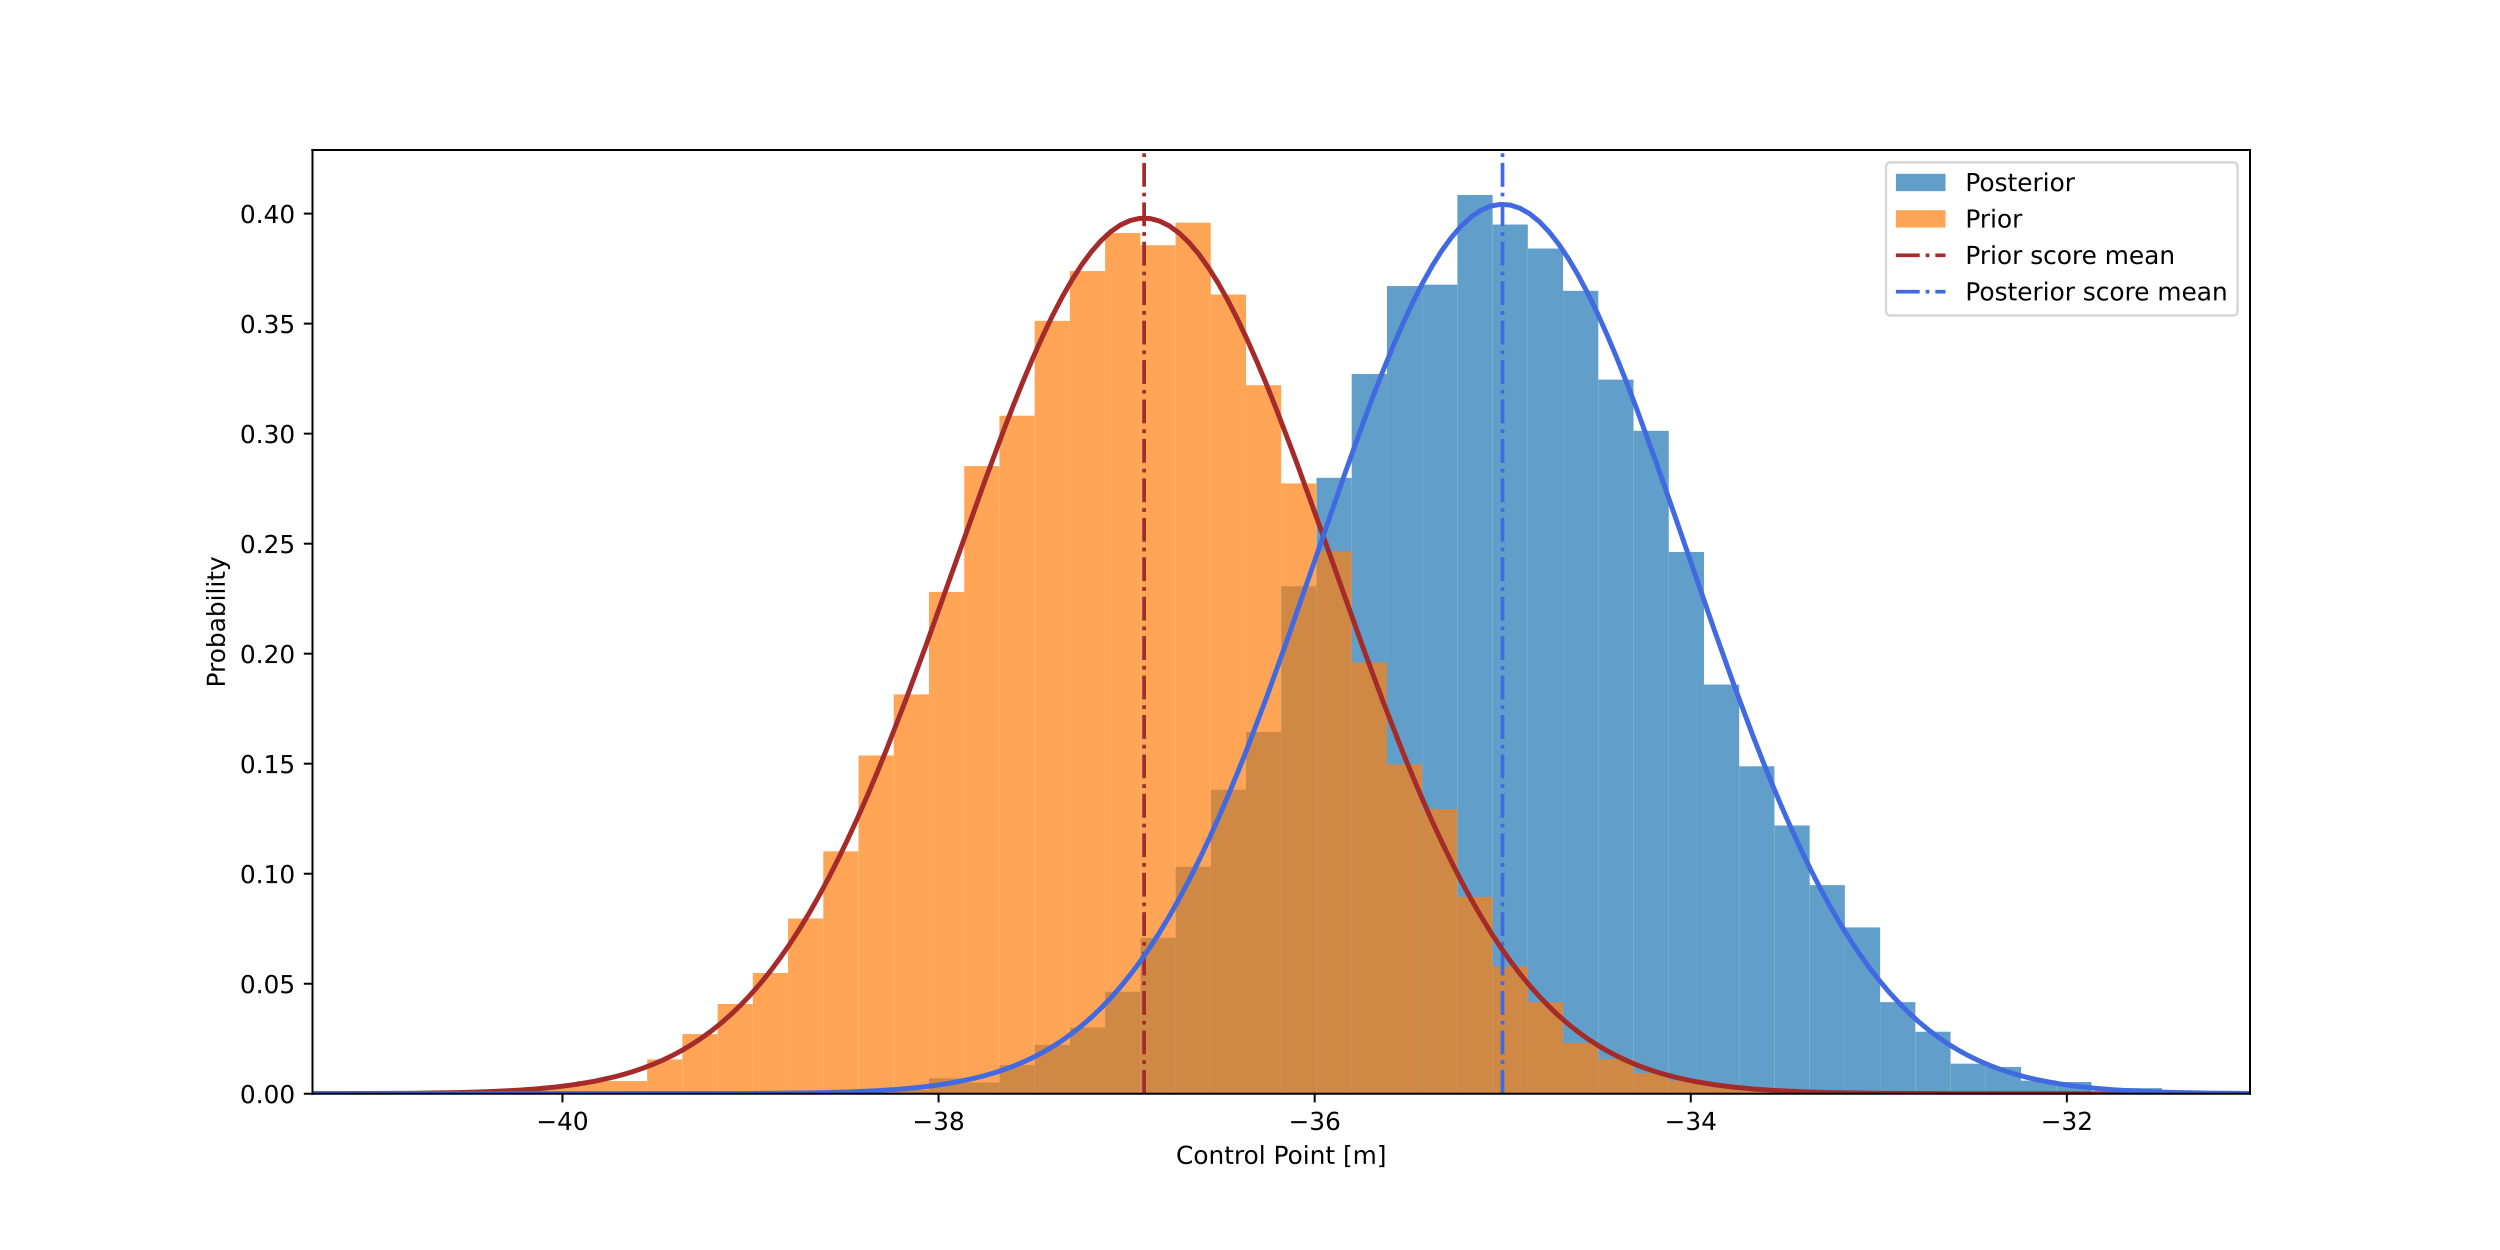<?xml version="1.0" encoding="utf-8" standalone="no"?>
<!DOCTYPE svg PUBLIC "-//W3C//DTD SVG 1.1//EN"
  "http://www.w3.org/Graphics/SVG/1.1/DTD/svg11.dtd">
<!-- Created with matplotlib (https://matplotlib.org/) -->
<svg height="504pt" version="1.1" viewBox="0 0 1008 504" width="1008pt" xmlns="http://www.w3.org/2000/svg" xmlns:xlink="http://www.w3.org/1999/xlink">
 <defs>
  <style type="text/css">
*{stroke-linecap:butt;stroke-linejoin:round;}
  </style>
 </defs>
 <g id="figure_1">
  <g id="patch_1">
   <path d="M 0 504 
L 1008 504 
L 1008 0 
L 0 0 
z
" style="fill:#ffffff;"/>
  </g>
  <g id="axes_1">
   <g id="patch_2">
    <path d="M 126 441 
L 907.2 441 
L 907.2 60.48 
L 126 60.48 
z
" style="fill:#ffffff;"/>
   </g>
   <g id="patch_3">
    <path clip-path="url(#p963908a3a6)" d="M 161.509 441 
L 175.713 441 
L 175.713 441 
L 161.509 441 
z
" style="fill:#1f77b4;opacity:0.7;"/>
   </g>
   <g id="patch_4">
    <path clip-path="url(#p963908a3a6)" d="M 175.713 441 
L 189.916 441 
L 189.916 441 
L 175.713 441 
z
" style="fill:#1f77b4;opacity:0.7;"/>
   </g>
   <g id="patch_5">
    <path clip-path="url(#p963908a3a6)" d="M 189.916 441 
L 204.12 441 
L 204.12 441 
L 189.916 441 
z
" style="fill:#1f77b4;opacity:0.7;"/>
   </g>
   <g id="patch_6">
    <path clip-path="url(#p963908a3a6)" d="M 204.12 441 
L 218.324 441 
L 218.324 441 
L 204.12 441 
z
" style="fill:#1f77b4;opacity:0.7;"/>
   </g>
   <g id="patch_7">
    <path clip-path="url(#p963908a3a6)" d="M 218.324 441 
L 232.527 441 
L 232.527 441 
L 218.324 441 
z
" style="fill:#1f77b4;opacity:0.7;"/>
   </g>
   <g id="patch_8">
    <path clip-path="url(#p963908a3a6)" d="M 232.527 441 
L 246.731 441 
L 246.731 441 
L 232.527 441 
z
" style="fill:#1f77b4;opacity:0.7;"/>
   </g>
   <g id="patch_9">
    <path clip-path="url(#p963908a3a6)" d="M 246.731 441 
L 260.935 441 
L 260.935 441 
L 246.731 441 
z
" style="fill:#1f77b4;opacity:0.7;"/>
   </g>
   <g id="patch_10">
    <path clip-path="url(#p963908a3a6)" d="M 260.935 441 
L 275.138 441 
L 275.138 441 
L 260.935 441 
z
" style="fill:#1f77b4;opacity:0.7;"/>
   </g>
   <g id="patch_11">
    <path clip-path="url(#p963908a3a6)" d="M 275.138 441 
L 289.342 441 
L 289.342 441 
L 275.138 441 
z
" style="fill:#1f77b4;opacity:0.7;"/>
   </g>
   <g id="patch_12">
    <path clip-path="url(#p963908a3a6)" d="M 289.342 441 
L 303.545 441 
L 303.545 441 
L 289.342 441 
z
" style="fill:#1f77b4;opacity:0.7;"/>
   </g>
   <g id="patch_13">
    <path clip-path="url(#p963908a3a6)" d="M 303.545 441 
L 317.749 441 
L 317.749 441 
L 303.545 441 
z
" style="fill:#1f77b4;opacity:0.7;"/>
   </g>
   <g id="patch_14">
    <path clip-path="url(#p963908a3a6)" d="M 317.749 441 
L 331.953 441 
L 331.953 440.432 
L 317.749 440.432 
z
" style="fill:#1f77b4;opacity:0.7;"/>
   </g>
   <g id="patch_15">
    <path clip-path="url(#p963908a3a6)" d="M 331.953 441 
L 346.156 441 
L 346.156 440.621 
L 331.953 440.621 
z
" style="fill:#1f77b4;opacity:0.7;"/>
   </g>
   <g id="patch_16">
    <path clip-path="url(#p963908a3a6)" d="M 346.156 441 
L 360.36 441 
L 360.36 440.432 
L 346.156 440.432 
z
" style="fill:#1f77b4;opacity:0.7;"/>
   </g>
   <g id="patch_17">
    <path clip-path="url(#p963908a3a6)" d="M 360.36 441 
L 374.564 441 
L 374.564 439.484 
L 360.36 439.484 
z
" style="fill:#1f77b4;opacity:0.7;"/>
   </g>
   <g id="patch_18">
    <path clip-path="url(#p963908a3a6)" d="M 374.564 441 
L 388.767 441 
L 388.767 434.748 
L 374.564 434.748 
z
" style="fill:#1f77b4;opacity:0.7;"/>
   </g>
   <g id="patch_19">
    <path clip-path="url(#p963908a3a6)" d="M 388.767 441 
L 402.971 441 
L 402.971 436.453 
L 388.767 436.453 
z
" style="fill:#1f77b4;opacity:0.7;"/>
   </g>
   <g id="patch_20">
    <path clip-path="url(#p963908a3a6)" d="M 402.971 441 
L 417.175 441 
L 417.175 429.444 
L 402.971 429.444 
z
" style="fill:#1f77b4;opacity:0.7;"/>
   </g>
   <g id="patch_21">
    <path clip-path="url(#p963908a3a6)" d="M 417.175 441 
L 431.378 441 
L 431.378 421.298 
L 417.175 421.298 
z
" style="fill:#1f77b4;opacity:0.7;"/>
   </g>
   <g id="patch_22">
    <path clip-path="url(#p963908a3a6)" d="M 431.378 441 
L 445.582 441 
L 445.582 414.289 
L 431.378 414.289 
z
" style="fill:#1f77b4;opacity:0.7;"/>
   </g>
   <g id="patch_23">
    <path clip-path="url(#p963908a3a6)" d="M 445.582 441 
L 459.785 441 
L 459.785 399.891 
L 445.582 399.891 
z
" style="fill:#1f77b4;opacity:0.7;"/>
   </g>
   <g id="patch_24">
    <path clip-path="url(#p963908a3a6)" d="M 459.785 441 
L 473.989 441 
L 473.989 378.106 
L 459.785 378.106 
z
" style="fill:#1f77b4;opacity:0.7;"/>
   </g>
   <g id="patch_25">
    <path clip-path="url(#p963908a3a6)" d="M 473.989 441 
L 488.193 441 
L 488.193 349.5 
L 473.989 349.5 
z
" style="fill:#1f77b4;opacity:0.7;"/>
   </g>
   <g id="patch_26">
    <path clip-path="url(#p963908a3a6)" d="M 488.193 441 
L 502.396 441 
L 502.396 318.432 
L 488.193 318.432 
z
" style="fill:#1f77b4;opacity:0.7;"/>
   </g>
   <g id="patch_27">
    <path clip-path="url(#p963908a3a6)" d="M 502.396 441 
L 516.6 441 
L 516.6 295.131 
L 502.396 295.131 
z
" style="fill:#1f77b4;opacity:0.7;"/>
   </g>
   <g id="patch_28">
    <path clip-path="url(#p963908a3a6)" d="M 516.6 441 
L 530.804 441 
L 530.804 236.404 
L 516.6 236.404 
z
" style="fill:#1f77b4;opacity:0.7;"/>
   </g>
   <g id="patch_29">
    <path clip-path="url(#p963908a3a6)" d="M 530.804 441 
L 545.007 441 
L 545.007 192.643 
L 530.804 192.643 
z
" style="fill:#1f77b4;opacity:0.7;"/>
   </g>
   <g id="patch_30">
    <path clip-path="url(#p963908a3a6)" d="M 545.007 441 
L 559.211 441 
L 559.211 150.777 
L 545.007 150.777 
z
" style="fill:#1f77b4;opacity:0.7;"/>
   </g>
   <g id="patch_31">
    <path clip-path="url(#p963908a3a6)" d="M 559.211 441 
L 573.415 441 
L 573.415 115.351 
L 559.211 115.351 
z
" style="fill:#1f77b4;opacity:0.7;"/>
   </g>
   <g id="patch_32">
    <path clip-path="url(#p963908a3a6)" d="M 573.415 441 
L 587.618 441 
L 587.618 114.783 
L 573.415 114.783 
z
" style="fill:#1f77b4;opacity:0.7;"/>
   </g>
   <g id="patch_33">
    <path clip-path="url(#p963908a3a6)" d="M 587.618 441 
L 601.822 441 
L 601.822 78.6 
L 587.618 78.6 
z
" style="fill:#1f77b4;opacity:0.7;"/>
   </g>
   <g id="patch_34">
    <path clip-path="url(#p963908a3a6)" d="M 601.822 441 
L 616.025 441 
L 616.025 90.535 
L 601.822 90.535 
z
" style="fill:#1f77b4;opacity:0.7;"/>
   </g>
   <g id="patch_35">
    <path clip-path="url(#p963908a3a6)" d="M 616.025 441 
L 630.229 441 
L 630.229 100.196 
L 616.025 100.196 
z
" style="fill:#1f77b4;opacity:0.7;"/>
   </g>
   <g id="patch_36">
    <path clip-path="url(#p963908a3a6)" d="M 630.229 441 
L 644.433 441 
L 644.433 117.246 
L 630.229 117.246 
z
" style="fill:#1f77b4;opacity:0.7;"/>
   </g>
   <g id="patch_37">
    <path clip-path="url(#p963908a3a6)" d="M 644.433 441 
L 658.636 441 
L 658.636 153.05 
L 644.433 153.05 
z
" style="fill:#1f77b4;opacity:0.7;"/>
   </g>
   <g id="patch_38">
    <path clip-path="url(#p963908a3a6)" d="M 658.636 441 
L 672.84 441 
L 672.84 173.699 
L 658.636 173.699 
z
" style="fill:#1f77b4;opacity:0.7;"/>
   </g>
   <g id="patch_39">
    <path clip-path="url(#p963908a3a6)" d="M 672.84 441 
L 687.044 441 
L 687.044 222.575 
L 672.84 222.575 
z
" style="fill:#1f77b4;opacity:0.7;"/>
   </g>
   <g id="patch_40">
    <path clip-path="url(#p963908a3a6)" d="M 687.044 441 
L 701.247 441 
L 701.247 275.997 
L 687.044 275.997 
z
" style="fill:#1f77b4;opacity:0.7;"/>
   </g>
   <g id="patch_41">
    <path clip-path="url(#p963908a3a6)" d="M 701.247 441 
L 715.451 441 
L 715.451 308.96 
L 701.247 308.96 
z
" style="fill:#1f77b4;opacity:0.7;"/>
   </g>
   <g id="patch_42">
    <path clip-path="url(#p963908a3a6)" d="M 715.451 441 
L 729.655 441 
L 729.655 332.829 
L 715.451 332.829 
z
" style="fill:#1f77b4;opacity:0.7;"/>
   </g>
   <g id="patch_43">
    <path clip-path="url(#p963908a3a6)" d="M 729.655 441 
L 743.858 441 
L 743.858 356.888 
L 729.655 356.888 
z
" style="fill:#1f77b4;opacity:0.7;"/>
   </g>
   <g id="patch_44">
    <path clip-path="url(#p963908a3a6)" d="M 743.858 441 
L 758.062 441 
L 758.062 373.938 
L 743.858 373.938 
z
" style="fill:#1f77b4;opacity:0.7;"/>
   </g>
   <g id="patch_45">
    <path clip-path="url(#p963908a3a6)" d="M 758.062 441 
L 772.265 441 
L 772.265 404.059 
L 758.062 404.059 
z
" style="fill:#1f77b4;opacity:0.7;"/>
   </g>
   <g id="patch_46">
    <path clip-path="url(#p963908a3a6)" d="M 772.265 441 
L 786.469 441 
L 786.469 415.994 
L 772.265 415.994 
z
" style="fill:#1f77b4;opacity:0.7;"/>
   </g>
   <g id="patch_47">
    <path clip-path="url(#p963908a3a6)" d="M 786.469 441 
L 800.673 441 
L 800.673 428.876 
L 786.469 428.876 
z
" style="fill:#1f77b4;opacity:0.7;"/>
   </g>
   <g id="patch_48">
    <path clip-path="url(#p963908a3a6)" d="M 800.673 441 
L 814.876 441 
L 814.876 430.202 
L 800.673 430.202 
z
" style="fill:#1f77b4;opacity:0.7;"/>
   </g>
   <g id="patch_49">
    <path clip-path="url(#p963908a3a6)" d="M 814.876 441 
L 829.08 441 
L 829.08 435.696 
L 814.876 435.696 
z
" style="fill:#1f77b4;opacity:0.7;"/>
   </g>
   <g id="patch_50">
    <path clip-path="url(#p963908a3a6)" d="M 829.08 441 
L 843.284 441 
L 843.284 436.264 
L 829.08 436.264 
z
" style="fill:#1f77b4;opacity:0.7;"/>
   </g>
   <g id="patch_51">
    <path clip-path="url(#p963908a3a6)" d="M 843.284 441 
L 857.487 441 
L 857.487 440.432 
L 843.284 440.432 
z
" style="fill:#1f77b4;opacity:0.7;"/>
   </g>
   <g id="patch_52">
    <path clip-path="url(#p963908a3a6)" d="M 857.487 441 
L 871.691 441 
L 871.691 438.727 
L 857.487 438.727 
z
" style="fill:#1f77b4;opacity:0.7;"/>
   </g>
   <g id="patch_53">
    <path clip-path="url(#p963908a3a6)" d="M 161.509 441 
L 175.713 441 
L 175.713 440.621 
L 161.509 440.621 
z
" style="fill:#ff7f0e;opacity:0.7;"/>
   </g>
   <g id="patch_54">
    <path clip-path="url(#p963908a3a6)" d="M 175.713 441 
L 189.916 441 
L 189.916 440.242 
L 175.713 440.242 
z
" style="fill:#ff7f0e;opacity:0.7;"/>
   </g>
   <g id="patch_55">
    <path clip-path="url(#p963908a3a6)" d="M 189.916 441 
L 204.12 441 
L 204.12 440.053 
L 189.916 440.053 
z
" style="fill:#ff7f0e;opacity:0.7;"/>
   </g>
   <g id="patch_56">
    <path clip-path="url(#p963908a3a6)" d="M 204.12 441 
L 218.324 441 
L 218.324 439.674 
L 204.12 439.674 
z
" style="fill:#ff7f0e;opacity:0.7;"/>
   </g>
   <g id="patch_57">
    <path clip-path="url(#p963908a3a6)" d="M 218.324 441 
L 232.527 441 
L 232.527 437.78 
L 218.324 437.78 
z
" style="fill:#ff7f0e;opacity:0.7;"/>
   </g>
   <g id="patch_58">
    <path clip-path="url(#p963908a3a6)" d="M 232.527 441 
L 246.731 441 
L 246.731 435.885 
L 232.527 435.885 
z
" style="fill:#ff7f0e;opacity:0.7;"/>
   </g>
   <g id="patch_59">
    <path clip-path="url(#p963908a3a6)" d="M 246.731 441 
L 260.935 441 
L 260.935 435.885 
L 246.731 435.885 
z
" style="fill:#ff7f0e;opacity:0.7;"/>
   </g>
   <g id="patch_60">
    <path clip-path="url(#p963908a3a6)" d="M 260.935 441 
L 275.138 441 
L 275.138 427.171 
L 260.935 427.171 
z
" style="fill:#ff7f0e;opacity:0.7;"/>
   </g>
   <g id="patch_61">
    <path clip-path="url(#p963908a3a6)" d="M 275.138 441 
L 289.342 441 
L 289.342 416.941 
L 275.138 416.941 
z
" style="fill:#ff7f0e;opacity:0.7;"/>
   </g>
   <g id="patch_62">
    <path clip-path="url(#p963908a3a6)" d="M 289.342 441 
L 303.545 441 
L 303.545 404.817 
L 289.342 404.817 
z
" style="fill:#ff7f0e;opacity:0.7;"/>
   </g>
   <g id="patch_63">
    <path clip-path="url(#p963908a3a6)" d="M 303.545 441 
L 317.749 441 
L 317.749 392.314 
L 303.545 392.314 
z
" style="fill:#ff7f0e;opacity:0.7;"/>
   </g>
   <g id="patch_64">
    <path clip-path="url(#p963908a3a6)" d="M 317.749 441 
L 331.953 441 
L 331.953 370.339 
L 317.749 370.339 
z
" style="fill:#ff7f0e;opacity:0.7;"/>
   </g>
   <g id="patch_65">
    <path clip-path="url(#p963908a3a6)" d="M 331.953 441 
L 346.156 441 
L 346.156 343.249 
L 331.953 343.249 
z
" style="fill:#ff7f0e;opacity:0.7;"/>
   </g>
   <g id="patch_66">
    <path clip-path="url(#p963908a3a6)" d="M 346.156 441 
L 360.36 441 
L 360.36 304.603 
L 346.156 304.603 
z
" style="fill:#ff7f0e;opacity:0.7;"/>
   </g>
   <g id="patch_67">
    <path clip-path="url(#p963908a3a6)" d="M 360.36 441 
L 374.564 441 
L 374.564 279.975 
L 360.36 279.975 
z
" style="fill:#ff7f0e;opacity:0.7;"/>
   </g>
   <g id="patch_68">
    <path clip-path="url(#p963908a3a6)" d="M 374.564 441 
L 388.767 441 
L 388.767 238.677 
L 374.564 238.677 
z
" style="fill:#ff7f0e;opacity:0.7;"/>
   </g>
   <g id="patch_69">
    <path clip-path="url(#p963908a3a6)" d="M 388.767 441 
L 402.971 441 
L 402.971 187.907 
L 388.767 187.907 
z
" style="fill:#ff7f0e;opacity:0.7;"/>
   </g>
   <g id="patch_70">
    <path clip-path="url(#p963908a3a6)" d="M 402.971 441 
L 417.175 441 
L 417.175 167.637 
L 402.971 167.637 
z
" style="fill:#ff7f0e;opacity:0.7;"/>
   </g>
   <g id="patch_71">
    <path clip-path="url(#p963908a3a6)" d="M 417.175 441 
L 431.378 441 
L 431.378 129.37 
L 417.175 129.37 
z
" style="fill:#ff7f0e;opacity:0.7;"/>
   </g>
   <g id="patch_72">
    <path clip-path="url(#p963908a3a6)" d="M 431.378 441 
L 445.582 441 
L 445.582 109.289 
L 431.378 109.289 
z
" style="fill:#ff7f0e;opacity:0.7;"/>
   </g>
   <g id="patch_73">
    <path clip-path="url(#p963908a3a6)" d="M 445.582 441 
L 459.785 441 
L 459.785 93.945 
L 445.582 93.945 
z
" style="fill:#ff7f0e;opacity:0.7;"/>
   </g>
   <g id="patch_74">
    <path clip-path="url(#p963908a3a6)" d="M 459.785 441 
L 473.989 441 
L 473.989 98.87 
L 459.785 98.87 
z
" style="fill:#ff7f0e;opacity:0.7;"/>
   </g>
   <g id="patch_75">
    <path clip-path="url(#p963908a3a6)" d="M 473.989 441 
L 488.193 441 
L 488.193 89.777 
L 473.989 89.777 
z
" style="fill:#ff7f0e;opacity:0.7;"/>
   </g>
   <g id="patch_76">
    <path clip-path="url(#p963908a3a6)" d="M 488.193 441 
L 502.396 441 
L 502.396 118.761 
L 488.193 118.761 
z
" style="fill:#ff7f0e;opacity:0.7;"/>
   </g>
   <g id="patch_77">
    <path clip-path="url(#p963908a3a6)" d="M 502.396 441 
L 516.6 441 
L 516.6 155.323 
L 502.396 155.323 
z
" style="fill:#ff7f0e;opacity:0.7;"/>
   </g>
   <g id="patch_78">
    <path clip-path="url(#p963908a3a6)" d="M 516.6 441 
L 530.804 441 
L 530.804 194.917 
L 516.6 194.917 
z
" style="fill:#ff7f0e;opacity:0.7;"/>
   </g>
   <g id="patch_79">
    <path clip-path="url(#p963908a3a6)" d="M 530.804 441 
L 545.007 441 
L 545.007 222.196 
L 530.804 222.196 
z
" style="fill:#ff7f0e;opacity:0.7;"/>
   </g>
   <g id="patch_80">
    <path clip-path="url(#p963908a3a6)" d="M 545.007 441 
L 559.211 441 
L 559.211 267.093 
L 545.007 267.093 
z
" style="fill:#ff7f0e;opacity:0.7;"/>
   </g>
   <g id="patch_81">
    <path clip-path="url(#p963908a3a6)" d="M 559.211 441 
L 573.415 441 
L 573.415 308.202 
L 559.211 308.202 
z
" style="fill:#ff7f0e;opacity:0.7;"/>
   </g>
   <g id="patch_82">
    <path clip-path="url(#p963908a3a6)" d="M 573.415 441 
L 587.618 441 
L 587.618 326.199 
L 573.415 326.199 
z
" style="fill:#ff7f0e;opacity:0.7;"/>
   </g>
   <g id="patch_83">
    <path clip-path="url(#p963908a3a6)" d="M 587.618 441 
L 601.822 441 
L 601.822 361.624 
L 587.618 361.624 
z
" style="fill:#ff7f0e;opacity:0.7;"/>
   </g>
   <g id="patch_84">
    <path clip-path="url(#p963908a3a6)" d="M 601.822 441 
L 616.025 441 
L 616.025 389.662 
L 601.822 389.662 
z
" style="fill:#ff7f0e;opacity:0.7;"/>
   </g>
   <g id="patch_85">
    <path clip-path="url(#p963908a3a6)" d="M 616.025 441 
L 630.229 441 
L 630.229 404.059 
L 616.025 404.059 
z
" style="fill:#ff7f0e;opacity:0.7;"/>
   </g>
   <g id="patch_86">
    <path clip-path="url(#p963908a3a6)" d="M 630.229 441 
L 644.433 441 
L 644.433 420.54 
L 630.229 420.54 
z
" style="fill:#ff7f0e;opacity:0.7;"/>
   </g>
   <g id="patch_87">
    <path clip-path="url(#p963908a3a6)" d="M 644.433 441 
L 658.636 441 
L 658.636 426.981 
L 644.433 426.981 
z
" style="fill:#ff7f0e;opacity:0.7;"/>
   </g>
   <g id="patch_88">
    <path clip-path="url(#p963908a3a6)" d="M 658.636 441 
L 672.84 441 
L 672.84 432.665 
L 658.636 432.665 
z
" style="fill:#ff7f0e;opacity:0.7;"/>
   </g>
   <g id="patch_89">
    <path clip-path="url(#p963908a3a6)" d="M 672.84 441 
L 687.044 441 
L 687.044 435.696 
L 672.84 435.696 
z
" style="fill:#ff7f0e;opacity:0.7;"/>
   </g>
   <g id="patch_90">
    <path clip-path="url(#p963908a3a6)" d="M 687.044 441 
L 701.247 441 
L 701.247 437.401 
L 687.044 437.401 
z
" style="fill:#ff7f0e;opacity:0.7;"/>
   </g>
   <g id="patch_91">
    <path clip-path="url(#p963908a3a6)" d="M 701.247 441 
L 715.451 441 
L 715.451 438.916 
L 701.247 438.916 
z
" style="fill:#ff7f0e;opacity:0.7;"/>
   </g>
   <g id="patch_92">
    <path clip-path="url(#p963908a3a6)" d="M 715.451 441 
L 729.655 441 
L 729.655 439.674 
L 715.451 439.674 
z
" style="fill:#ff7f0e;opacity:0.7;"/>
   </g>
   <g id="patch_93">
    <path clip-path="url(#p963908a3a6)" d="M 729.655 441 
L 743.858 441 
L 743.858 440.621 
L 729.655 440.621 
z
" style="fill:#ff7f0e;opacity:0.7;"/>
   </g>
   <g id="patch_94">
    <path clip-path="url(#p963908a3a6)" d="M 743.858 441 
L 758.062 441 
L 758.062 440.432 
L 743.858 440.432 
z
" style="fill:#ff7f0e;opacity:0.7;"/>
   </g>
   <g id="patch_95">
    <path clip-path="url(#p963908a3a6)" d="M 758.062 441 
L 772.265 441 
L 772.265 441 
L 758.062 441 
z
" style="fill:#ff7f0e;opacity:0.7;"/>
   </g>
   <g id="patch_96">
    <path clip-path="url(#p963908a3a6)" d="M 772.265 441 
L 786.469 441 
L 786.469 441 
L 772.265 441 
z
" style="fill:#ff7f0e;opacity:0.7;"/>
   </g>
   <g id="patch_97">
    <path clip-path="url(#p963908a3a6)" d="M 786.469 441 
L 800.673 441 
L 800.673 441 
L 786.469 441 
z
" style="fill:#ff7f0e;opacity:0.7;"/>
   </g>
   <g id="patch_98">
    <path clip-path="url(#p963908a3a6)" d="M 800.673 441 
L 814.876 441 
L 814.876 441 
L 800.673 441 
z
" style="fill:#ff7f0e;opacity:0.7;"/>
   </g>
   <g id="patch_99">
    <path clip-path="url(#p963908a3a6)" d="M 814.876 441 
L 829.08 441 
L 829.08 441 
L 814.876 441 
z
" style="fill:#ff7f0e;opacity:0.7;"/>
   </g>
   <g id="patch_100">
    <path clip-path="url(#p963908a3a6)" d="M 829.08 441 
L 843.284 441 
L 843.284 441 
L 829.08 441 
z
" style="fill:#ff7f0e;opacity:0.7;"/>
   </g>
   <g id="patch_101">
    <path clip-path="url(#p963908a3a6)" d="M 843.284 441 
L 857.487 441 
L 857.487 441 
L 843.284 441 
z
" style="fill:#ff7f0e;opacity:0.7;"/>
   </g>
   <g id="patch_102">
    <path clip-path="url(#p963908a3a6)" d="M 857.487 441 
L 871.691 441 
L 871.691 441 
L 857.487 441 
z
" style="fill:#ff7f0e;opacity:0.7;"/>
   </g>
   <g id="matplotlib.axis_1">
    <g id="xtick_1">
     <g id="line2d_1">
      <defs>
       <path d="M 0 0 
L 0 3.5 
" id="m1b639d9e38" style="stroke:#000000;stroke-width:0.8;"/>
      </defs>
      <g>
       <use style="stroke:#000000;stroke-width:0.8;" x="226.785" xlink:href="#m1b639d9e38" y="441"/>
      </g>
     </g>
     <g id="text_1">
      <!-- −40 -->
      <defs>
       <path d="M 10.594 35.5 
L 73.188 35.5 
L 73.188 27.203 
L 10.594 27.203 
z
" id="DejaVuSans-8722"/>
       <path d="M 37.797 64.312 
L 12.891 25.391 
L 37.797 25.391 
z
M 35.203 72.906 
L 47.609 72.906 
L 47.609 25.391 
L 58.016 25.391 
L 58.016 17.188 
L 47.609 17.188 
L 47.609 0 
L 37.797 0 
L 37.797 17.188 
L 4.891 17.188 
L 4.891 26.703 
z
" id="DejaVuSans-52"/>
       <path d="M 31.781 66.406 
Q 24.172 66.406 20.328 58.906 
Q 16.5 51.422 16.5 36.375 
Q 16.5 21.391 20.328 13.891 
Q 24.172 6.391 31.781 6.391 
Q 39.453 6.391 43.281 13.891 
Q 47.125 21.391 47.125 36.375 
Q 47.125 51.422 43.281 58.906 
Q 39.453 66.406 31.781 66.406 
z
M 31.781 74.219 
Q 44.047 74.219 50.516 64.516 
Q 56.984 54.828 56.984 36.375 
Q 56.984 17.969 50.516 8.266 
Q 44.047 -1.422 31.781 -1.422 
Q 19.531 -1.422 13.062 8.266 
Q 6.594 17.969 6.594 36.375 
Q 6.594 54.828 13.062 64.516 
Q 19.531 74.219 31.781 74.219 
z
" id="DejaVuSans-48"/>
      </defs>
      <g transform="translate(216.232 455.598)scale(0.1 -0.1)">
       <use xlink:href="#DejaVuSans-8722"/>
       <use x="83.789" xlink:href="#DejaVuSans-52"/>
       <use x="147.412" xlink:href="#DejaVuSans-48"/>
      </g>
     </g>
    </g>
    <g id="xtick_2">
     <g id="line2d_2">
      <g>
       <use style="stroke:#000000;stroke-width:0.8;" x="378.429" xlink:href="#m1b639d9e38" y="441"/>
      </g>
     </g>
     <g id="text_2">
      <!-- −38 -->
      <defs>
       <path d="M 40.578 39.312 
Q 47.656 37.797 51.625 33 
Q 55.609 28.219 55.609 21.188 
Q 55.609 10.406 48.188 4.484 
Q 40.766 -1.422 27.094 -1.422 
Q 22.516 -1.422 17.656 -0.516 
Q 12.797 0.391 7.625 2.203 
L 7.625 11.719 
Q 11.719 9.328 16.594 8.109 
Q 21.484 6.891 26.812 6.891 
Q 36.078 6.891 40.938 10.547 
Q 45.797 14.203 45.797 21.188 
Q 45.797 27.641 41.281 31.266 
Q 36.766 34.906 28.719 34.906 
L 20.219 34.906 
L 20.219 43.016 
L 29.109 43.016 
Q 36.375 43.016 40.234 45.922 
Q 44.094 48.828 44.094 54.297 
Q 44.094 59.906 40.109 62.906 
Q 36.141 65.922 28.719 65.922 
Q 24.656 65.922 20.016 65.031 
Q 15.375 64.156 9.812 62.312 
L 9.812 71.094 
Q 15.438 72.656 20.344 73.438 
Q 25.25 74.219 29.594 74.219 
Q 40.828 74.219 47.359 69.109 
Q 53.906 64.016 53.906 55.328 
Q 53.906 49.266 50.438 45.094 
Q 46.969 40.922 40.578 39.312 
z
" id="DejaVuSans-51"/>
       <path d="M 31.781 34.625 
Q 24.75 34.625 20.719 30.859 
Q 16.703 27.094 16.703 20.516 
Q 16.703 13.922 20.719 10.156 
Q 24.75 6.391 31.781 6.391 
Q 38.812 6.391 42.859 10.172 
Q 46.922 13.969 46.922 20.516 
Q 46.922 27.094 42.891 30.859 
Q 38.875 34.625 31.781 34.625 
z
M 21.922 38.812 
Q 15.578 40.375 12.031 44.719 
Q 8.5 49.078 8.5 55.328 
Q 8.5 64.062 14.719 69.141 
Q 20.953 74.219 31.781 74.219 
Q 42.672 74.219 48.875 69.141 
Q 55.078 64.062 55.078 55.328 
Q 55.078 49.078 51.531 44.719 
Q 48 40.375 41.703 38.812 
Q 48.828 37.156 52.797 32.312 
Q 56.781 27.484 56.781 20.516 
Q 56.781 9.906 50.312 4.234 
Q 43.844 -1.422 31.781 -1.422 
Q 19.734 -1.422 13.25 4.234 
Q 6.781 9.906 6.781 20.516 
Q 6.781 27.484 10.781 32.312 
Q 14.797 37.156 21.922 38.812 
z
M 18.312 54.391 
Q 18.312 48.734 21.844 45.562 
Q 25.391 42.391 31.781 42.391 
Q 38.141 42.391 41.719 45.562 
Q 45.312 48.734 45.312 54.391 
Q 45.312 60.062 41.719 63.234 
Q 38.141 66.406 31.781 66.406 
Q 25.391 66.406 21.844 63.234 
Q 18.312 60.062 18.312 54.391 
z
" id="DejaVuSans-56"/>
      </defs>
      <g transform="translate(367.877 455.598)scale(0.1 -0.1)">
       <use xlink:href="#DejaVuSans-8722"/>
       <use x="83.789" xlink:href="#DejaVuSans-51"/>
       <use x="147.412" xlink:href="#DejaVuSans-56"/>
      </g>
     </g>
    </g>
    <g id="xtick_3">
     <g id="line2d_3">
      <g>
       <use style="stroke:#000000;stroke-width:0.8;" x="530.073" xlink:href="#m1b639d9e38" y="441"/>
      </g>
     </g>
     <g id="text_3">
      <!-- −36 -->
      <defs>
       <path d="M 33.016 40.375 
Q 26.375 40.375 22.484 35.828 
Q 18.609 31.297 18.609 23.391 
Q 18.609 15.531 22.484 10.953 
Q 26.375 6.391 33.016 6.391 
Q 39.656 6.391 43.531 10.953 
Q 47.406 15.531 47.406 23.391 
Q 47.406 31.297 43.531 35.828 
Q 39.656 40.375 33.016 40.375 
z
M 52.594 71.297 
L 52.594 62.312 
Q 48.875 64.062 45.094 64.984 
Q 41.312 65.922 37.594 65.922 
Q 27.828 65.922 22.672 59.328 
Q 17.531 52.734 16.797 39.406 
Q 19.672 43.656 24.016 45.922 
Q 28.375 48.188 33.594 48.188 
Q 44.578 48.188 50.953 41.516 
Q 57.328 34.859 57.328 23.391 
Q 57.328 12.156 50.688 5.359 
Q 44.047 -1.422 33.016 -1.422 
Q 20.359 -1.422 13.672 8.266 
Q 6.984 17.969 6.984 36.375 
Q 6.984 53.656 15.188 63.938 
Q 23.391 74.219 37.203 74.219 
Q 40.922 74.219 44.703 73.484 
Q 48.484 72.75 52.594 71.297 
z
" id="DejaVuSans-54"/>
      </defs>
      <g transform="translate(519.521 455.598)scale(0.1 -0.1)">
       <use xlink:href="#DejaVuSans-8722"/>
       <use x="83.789" xlink:href="#DejaVuSans-51"/>
       <use x="147.412" xlink:href="#DejaVuSans-54"/>
      </g>
     </g>
    </g>
    <g id="xtick_4">
     <g id="line2d_4">
      <g>
       <use style="stroke:#000000;stroke-width:0.8;" x="681.718" xlink:href="#m1b639d9e38" y="441"/>
      </g>
     </g>
     <g id="text_4">
      <!-- −34 -->
      <g transform="translate(671.165 455.598)scale(0.1 -0.1)">
       <use xlink:href="#DejaVuSans-8722"/>
       <use x="83.789" xlink:href="#DejaVuSans-51"/>
       <use x="147.412" xlink:href="#DejaVuSans-52"/>
      </g>
     </g>
    </g>
    <g id="xtick_5">
     <g id="line2d_5">
      <g>
       <use style="stroke:#000000;stroke-width:0.8;" x="833.362" xlink:href="#m1b639d9e38" y="441"/>
      </g>
     </g>
     <g id="text_5">
      <!-- −32 -->
      <defs>
       <path d="M 19.188 8.297 
L 53.609 8.297 
L 53.609 0 
L 7.328 0 
L 7.328 8.297 
Q 12.938 14.109 22.625 23.891 
Q 32.328 33.688 34.812 36.531 
Q 39.547 41.844 41.422 45.531 
Q 43.312 49.219 43.312 52.781 
Q 43.312 58.594 39.234 62.25 
Q 35.156 65.922 28.609 65.922 
Q 23.969 65.922 18.812 64.312 
Q 13.672 62.703 7.812 59.422 
L 7.812 69.391 
Q 13.766 71.781 18.938 73 
Q 24.125 74.219 28.422 74.219 
Q 39.75 74.219 46.484 68.547 
Q 53.219 62.891 53.219 53.422 
Q 53.219 48.922 51.531 44.891 
Q 49.859 40.875 45.406 35.406 
Q 44.188 33.984 37.641 27.219 
Q 31.109 20.453 19.188 8.297 
z
" id="DejaVuSans-50"/>
      </defs>
      <g transform="translate(822.809 455.598)scale(0.1 -0.1)">
       <use xlink:href="#DejaVuSans-8722"/>
       <use x="83.789" xlink:href="#DejaVuSans-51"/>
       <use x="147.412" xlink:href="#DejaVuSans-50"/>
      </g>
     </g>
    </g>
    <g id="text_6">
     <!-- Control Point [m] -->
     <defs>
      <path d="M 64.406 67.281 
L 64.406 56.891 
Q 59.422 61.531 53.781 63.812 
Q 48.141 66.109 41.797 66.109 
Q 29.297 66.109 22.656 58.469 
Q 16.016 50.828 16.016 36.375 
Q 16.016 21.969 22.656 14.328 
Q 29.297 6.688 41.797 6.688 
Q 48.141 6.688 53.781 8.984 
Q 59.422 11.281 64.406 15.922 
L 64.406 5.609 
Q 59.234 2.094 53.438 0.328 
Q 47.656 -1.422 41.219 -1.422 
Q 24.656 -1.422 15.125 8.703 
Q 5.609 18.844 5.609 36.375 
Q 5.609 53.953 15.125 64.078 
Q 24.656 74.219 41.219 74.219 
Q 47.75 74.219 53.531 72.484 
Q 59.328 70.75 64.406 67.281 
z
" id="DejaVuSans-67"/>
      <path d="M 30.609 48.391 
Q 23.391 48.391 19.188 42.75 
Q 14.984 37.109 14.984 27.297 
Q 14.984 17.484 19.156 11.844 
Q 23.344 6.203 30.609 6.203 
Q 37.797 6.203 41.984 11.859 
Q 46.188 17.531 46.188 27.297 
Q 46.188 37.016 41.984 42.703 
Q 37.797 48.391 30.609 48.391 
z
M 30.609 56 
Q 42.328 56 49.016 48.375 
Q 55.719 40.766 55.719 27.297 
Q 55.719 13.875 49.016 6.219 
Q 42.328 -1.422 30.609 -1.422 
Q 18.844 -1.422 12.172 6.219 
Q 5.516 13.875 5.516 27.297 
Q 5.516 40.766 12.172 48.375 
Q 18.844 56 30.609 56 
z
" id="DejaVuSans-111"/>
      <path d="M 54.891 33.016 
L 54.891 0 
L 45.906 0 
L 45.906 32.719 
Q 45.906 40.484 42.875 44.328 
Q 39.844 48.188 33.797 48.188 
Q 26.516 48.188 22.312 43.547 
Q 18.109 38.922 18.109 30.906 
L 18.109 0 
L 9.078 0 
L 9.078 54.688 
L 18.109 54.688 
L 18.109 46.188 
Q 21.344 51.125 25.703 53.562 
Q 30.078 56 35.797 56 
Q 45.219 56 50.047 50.172 
Q 54.891 44.344 54.891 33.016 
z
" id="DejaVuSans-110"/>
      <path d="M 18.312 70.219 
L 18.312 54.688 
L 36.812 54.688 
L 36.812 47.703 
L 18.312 47.703 
L 18.312 18.016 
Q 18.312 11.328 20.141 9.422 
Q 21.969 7.516 27.594 7.516 
L 36.812 7.516 
L 36.812 0 
L 27.594 0 
Q 17.188 0 13.234 3.875 
Q 9.281 7.766 9.281 18.016 
L 9.281 47.703 
L 2.688 47.703 
L 2.688 54.688 
L 9.281 54.688 
L 9.281 70.219 
z
" id="DejaVuSans-116"/>
      <path d="M 41.109 46.297 
Q 39.594 47.172 37.812 47.578 
Q 36.031 48 33.891 48 
Q 26.266 48 22.188 43.047 
Q 18.109 38.094 18.109 28.812 
L 18.109 0 
L 9.078 0 
L 9.078 54.688 
L 18.109 54.688 
L 18.109 46.188 
Q 20.953 51.172 25.484 53.578 
Q 30.031 56 36.531 56 
Q 37.453 56 38.578 55.875 
Q 39.703 55.766 41.062 55.516 
z
" id="DejaVuSans-114"/>
      <path d="M 9.422 75.984 
L 18.406 75.984 
L 18.406 0 
L 9.422 0 
z
" id="DejaVuSans-108"/>
      <path id="DejaVuSans-32"/>
      <path d="M 19.672 64.797 
L 19.672 37.406 
L 32.078 37.406 
Q 38.969 37.406 42.719 40.969 
Q 46.484 44.531 46.484 51.125 
Q 46.484 57.672 42.719 61.234 
Q 38.969 64.797 32.078 64.797 
z
M 9.812 72.906 
L 32.078 72.906 
Q 44.344 72.906 50.609 67.359 
Q 56.891 61.812 56.891 51.125 
Q 56.891 40.328 50.609 34.812 
Q 44.344 29.297 32.078 29.297 
L 19.672 29.297 
L 19.672 0 
L 9.812 0 
z
" id="DejaVuSans-80"/>
      <path d="M 9.422 54.688 
L 18.406 54.688 
L 18.406 0 
L 9.422 0 
z
M 9.422 75.984 
L 18.406 75.984 
L 18.406 64.594 
L 9.422 64.594 
z
" id="DejaVuSans-105"/>
      <path d="M 8.594 75.984 
L 29.297 75.984 
L 29.297 69 
L 17.578 69 
L 17.578 -6.203 
L 29.297 -6.203 
L 29.297 -13.188 
L 8.594 -13.188 
z
" id="DejaVuSans-91"/>
      <path d="M 52 44.188 
Q 55.375 50.25 60.062 53.125 
Q 64.75 56 71.094 56 
Q 79.641 56 84.281 50.016 
Q 88.922 44.047 88.922 33.016 
L 88.922 0 
L 79.891 0 
L 79.891 32.719 
Q 79.891 40.578 77.094 44.375 
Q 74.312 48.188 68.609 48.188 
Q 61.625 48.188 57.562 43.547 
Q 53.516 38.922 53.516 30.906 
L 53.516 0 
L 44.484 0 
L 44.484 32.719 
Q 44.484 40.625 41.703 44.406 
Q 38.922 48.188 33.109 48.188 
Q 26.219 48.188 22.156 43.531 
Q 18.109 38.875 18.109 30.906 
L 18.109 0 
L 9.078 0 
L 9.078 54.688 
L 18.109 54.688 
L 18.109 46.188 
Q 21.188 51.219 25.484 53.609 
Q 29.781 56 35.688 56 
Q 41.656 56 45.828 52.969 
Q 50 49.953 52 44.188 
z
" id="DejaVuSans-109"/>
      <path d="M 30.422 75.984 
L 30.422 -13.188 
L 9.719 -13.188 
L 9.719 -6.203 
L 21.391 -6.203 
L 21.391 69 
L 9.719 69 
L 9.719 75.984 
z
" id="DejaVuSans-93"/>
     </defs>
     <g transform="translate(474.168 469.277)scale(0.1 -0.1)">
      <use xlink:href="#DejaVuSans-67"/>
      <use x="69.824" xlink:href="#DejaVuSans-111"/>
      <use x="131.006" xlink:href="#DejaVuSans-110"/>
      <use x="194.385" xlink:href="#DejaVuSans-116"/>
      <use x="233.594" xlink:href="#DejaVuSans-114"/>
      <use x="272.457" xlink:href="#DejaVuSans-111"/>
      <use x="333.639" xlink:href="#DejaVuSans-108"/>
      <use x="361.422" xlink:href="#DejaVuSans-32"/>
      <use x="393.209" xlink:href="#DejaVuSans-80"/>
      <use x="449.887" xlink:href="#DejaVuSans-111"/>
      <use x="511.068" xlink:href="#DejaVuSans-105"/>
      <use x="538.852" xlink:href="#DejaVuSans-110"/>
      <use x="602.23" xlink:href="#DejaVuSans-116"/>
      <use x="641.439" xlink:href="#DejaVuSans-32"/>
      <use x="673.227" xlink:href="#DejaVuSans-91"/>
      <use x="712.24" xlink:href="#DejaVuSans-109"/>
      <use x="809.652" xlink:href="#DejaVuSans-93"/>
     </g>
    </g>
   </g>
   <g id="matplotlib.axis_2">
    <g id="ytick_1">
     <g id="line2d_6">
      <defs>
       <path d="M 0 0 
L -3.5 0 
" id="m17ce40ca85" style="stroke:#000000;stroke-width:0.8;"/>
      </defs>
      <g>
       <use style="stroke:#000000;stroke-width:0.8;" x="126" xlink:href="#m17ce40ca85" y="441"/>
      </g>
     </g>
     <g id="text_7">
      <!-- 0.00 -->
      <defs>
       <path d="M 10.688 12.406 
L 21 12.406 
L 21 0 
L 10.688 0 
z
" id="DejaVuSans-46"/>
      </defs>
      <g transform="translate(96.734 444.799)scale(0.1 -0.1)">
       <use xlink:href="#DejaVuSans-48"/>
       <use x="63.623" xlink:href="#DejaVuSans-46"/>
       <use x="95.41" xlink:href="#DejaVuSans-48"/>
       <use x="159.033" xlink:href="#DejaVuSans-48"/>
      </g>
     </g>
    </g>
    <g id="ytick_2">
     <g id="line2d_7">
      <g>
       <use style="stroke:#000000;stroke-width:0.8;" x="126" xlink:href="#m17ce40ca85" y="396.64"/>
      </g>
     </g>
     <g id="text_8">
      <!-- 0.05 -->
      <defs>
       <path d="M 10.797 72.906 
L 49.516 72.906 
L 49.516 64.594 
L 19.828 64.594 
L 19.828 46.734 
Q 21.969 47.469 24.109 47.828 
Q 26.266 48.188 28.422 48.188 
Q 40.625 48.188 47.75 41.5 
Q 54.891 34.812 54.891 23.391 
Q 54.891 11.625 47.562 5.094 
Q 40.234 -1.422 26.906 -1.422 
Q 22.312 -1.422 17.547 -0.641 
Q 12.797 0.141 7.719 1.703 
L 7.719 11.625 
Q 12.109 9.234 16.797 8.062 
Q 21.484 6.891 26.703 6.891 
Q 35.156 6.891 40.078 11.328 
Q 45.016 15.766 45.016 23.391 
Q 45.016 31 40.078 35.438 
Q 35.156 39.891 26.703 39.891 
Q 22.75 39.891 18.812 39.016 
Q 14.891 38.141 10.797 36.281 
z
" id="DejaVuSans-53"/>
      </defs>
      <g transform="translate(96.734 400.44)scale(0.1 -0.1)">
       <use xlink:href="#DejaVuSans-48"/>
       <use x="63.623" xlink:href="#DejaVuSans-46"/>
       <use x="95.41" xlink:href="#DejaVuSans-48"/>
       <use x="159.033" xlink:href="#DejaVuSans-53"/>
      </g>
     </g>
    </g>
    <g id="ytick_3">
     <g id="line2d_8">
      <g>
       <use style="stroke:#000000;stroke-width:0.8;" x="126" xlink:href="#m17ce40ca85" y="352.281"/>
      </g>
     </g>
     <g id="text_9">
      <!-- 0.10 -->
      <defs>
       <path d="M 12.406 8.297 
L 28.516 8.297 
L 28.516 63.922 
L 10.984 60.406 
L 10.984 69.391 
L 28.422 72.906 
L 38.281 72.906 
L 38.281 8.297 
L 54.391 8.297 
L 54.391 0 
L 12.406 0 
z
" id="DejaVuSans-49"/>
      </defs>
      <g transform="translate(96.734 356.08)scale(0.1 -0.1)">
       <use xlink:href="#DejaVuSans-48"/>
       <use x="63.623" xlink:href="#DejaVuSans-46"/>
       <use x="95.41" xlink:href="#DejaVuSans-49"/>
       <use x="159.033" xlink:href="#DejaVuSans-48"/>
      </g>
     </g>
    </g>
    <g id="ytick_4">
     <g id="line2d_9">
      <g>
       <use style="stroke:#000000;stroke-width:0.8;" x="126" xlink:href="#m17ce40ca85" y="307.921"/>
      </g>
     </g>
     <g id="text_10">
      <!-- 0.15 -->
      <g transform="translate(96.734 311.721)scale(0.1 -0.1)">
       <use xlink:href="#DejaVuSans-48"/>
       <use x="63.623" xlink:href="#DejaVuSans-46"/>
       <use x="95.41" xlink:href="#DejaVuSans-49"/>
       <use x="159.033" xlink:href="#DejaVuSans-53"/>
      </g>
     </g>
    </g>
    <g id="ytick_5">
     <g id="line2d_10">
      <g>
       <use style="stroke:#000000;stroke-width:0.8;" x="126" xlink:href="#m17ce40ca85" y="263.562"/>
      </g>
     </g>
     <g id="text_11">
      <!-- 0.20 -->
      <g transform="translate(96.734 267.361)scale(0.1 -0.1)">
       <use xlink:href="#DejaVuSans-48"/>
       <use x="63.623" xlink:href="#DejaVuSans-46"/>
       <use x="95.41" xlink:href="#DejaVuSans-50"/>
       <use x="159.033" xlink:href="#DejaVuSans-48"/>
      </g>
     </g>
    </g>
    <g id="ytick_6">
     <g id="line2d_11">
      <g>
       <use style="stroke:#000000;stroke-width:0.8;" x="126" xlink:href="#m17ce40ca85" y="219.202"/>
      </g>
     </g>
     <g id="text_12">
      <!-- 0.25 -->
      <g transform="translate(96.734 223.002)scale(0.1 -0.1)">
       <use xlink:href="#DejaVuSans-48"/>
       <use x="63.623" xlink:href="#DejaVuSans-46"/>
       <use x="95.41" xlink:href="#DejaVuSans-50"/>
       <use x="159.033" xlink:href="#DejaVuSans-53"/>
      </g>
     </g>
    </g>
    <g id="ytick_7">
     <g id="line2d_12">
      <g>
       <use style="stroke:#000000;stroke-width:0.8;" x="126" xlink:href="#m17ce40ca85" y="174.843"/>
      </g>
     </g>
     <g id="text_13">
      <!-- 0.30 -->
      <g transform="translate(96.734 178.642)scale(0.1 -0.1)">
       <use xlink:href="#DejaVuSans-48"/>
       <use x="63.623" xlink:href="#DejaVuSans-46"/>
       <use x="95.41" xlink:href="#DejaVuSans-51"/>
       <use x="159.033" xlink:href="#DejaVuSans-48"/>
      </g>
     </g>
    </g>
    <g id="ytick_8">
     <g id="line2d_13">
      <g>
       <use style="stroke:#000000;stroke-width:0.8;" x="126" xlink:href="#m17ce40ca85" y="130.483"/>
      </g>
     </g>
     <g id="text_14">
      <!-- 0.35 -->
      <g transform="translate(96.734 134.283)scale(0.1 -0.1)">
       <use xlink:href="#DejaVuSans-48"/>
       <use x="63.623" xlink:href="#DejaVuSans-46"/>
       <use x="95.41" xlink:href="#DejaVuSans-51"/>
       <use x="159.033" xlink:href="#DejaVuSans-53"/>
      </g>
     </g>
    </g>
    <g id="ytick_9">
     <g id="line2d_14">
      <g>
       <use style="stroke:#000000;stroke-width:0.8;" x="126" xlink:href="#m17ce40ca85" y="86.124"/>
      </g>
     </g>
     <g id="text_15">
      <!-- 0.40 -->
      <g transform="translate(96.734 89.923)scale(0.1 -0.1)">
       <use xlink:href="#DejaVuSans-48"/>
       <use x="63.623" xlink:href="#DejaVuSans-46"/>
       <use x="95.41" xlink:href="#DejaVuSans-52"/>
       <use x="159.033" xlink:href="#DejaVuSans-48"/>
      </g>
     </g>
    </g>
    <g id="text_16">
     <!-- Probability -->
     <defs>
      <path d="M 48.688 27.297 
Q 48.688 37.203 44.609 42.844 
Q 40.531 48.484 33.406 48.484 
Q 26.266 48.484 22.188 42.844 
Q 18.109 37.203 18.109 27.297 
Q 18.109 17.391 22.188 11.75 
Q 26.266 6.109 33.406 6.109 
Q 40.531 6.109 44.609 11.75 
Q 48.688 17.391 48.688 27.297 
z
M 18.109 46.391 
Q 20.953 51.266 25.266 53.625 
Q 29.594 56 35.594 56 
Q 45.562 56 51.781 48.094 
Q 58.016 40.188 58.016 27.297 
Q 58.016 14.406 51.781 6.484 
Q 45.562 -1.422 35.594 -1.422 
Q 29.594 -1.422 25.266 0.953 
Q 20.953 3.328 18.109 8.203 
L 18.109 0 
L 9.078 0 
L 9.078 75.984 
L 18.109 75.984 
z
" id="DejaVuSans-98"/>
      <path d="M 34.281 27.484 
Q 23.391 27.484 19.188 25 
Q 14.984 22.516 14.984 16.5 
Q 14.984 11.719 18.141 8.906 
Q 21.297 6.109 26.703 6.109 
Q 34.188 6.109 38.703 11.406 
Q 43.219 16.703 43.219 25.484 
L 43.219 27.484 
z
M 52.203 31.203 
L 52.203 0 
L 43.219 0 
L 43.219 8.297 
Q 40.141 3.328 35.547 0.953 
Q 30.953 -1.422 24.312 -1.422 
Q 15.922 -1.422 10.953 3.297 
Q 6 8.016 6 15.922 
Q 6 25.141 12.172 29.828 
Q 18.359 34.516 30.609 34.516 
L 43.219 34.516 
L 43.219 35.406 
Q 43.219 41.609 39.141 45 
Q 35.062 48.391 27.688 48.391 
Q 23 48.391 18.547 47.266 
Q 14.109 46.141 10.016 43.891 
L 10.016 52.203 
Q 14.938 54.109 19.578 55.047 
Q 24.219 56 28.609 56 
Q 40.484 56 46.344 49.844 
Q 52.203 43.703 52.203 31.203 
z
" id="DejaVuSans-97"/>
      <path d="M 32.172 -5.078 
Q 28.375 -14.844 24.75 -17.812 
Q 21.141 -20.797 15.094 -20.797 
L 7.906 -20.797 
L 7.906 -13.281 
L 13.188 -13.281 
Q 16.891 -13.281 18.938 -11.516 
Q 21 -9.766 23.484 -3.219 
L 25.094 0.875 
L 2.984 54.688 
L 12.5 54.688 
L 29.594 11.922 
L 46.688 54.688 
L 56.203 54.688 
z
" id="DejaVuSans-121"/>
     </defs>
     <g transform="translate(90.655 277.169)rotate(-90)scale(0.1 -0.1)">
      <use xlink:href="#DejaVuSans-80"/>
      <use x="58.553" xlink:href="#DejaVuSans-114"/>
      <use x="97.416" xlink:href="#DejaVuSans-111"/>
      <use x="158.598" xlink:href="#DejaVuSans-98"/>
      <use x="222.074" xlink:href="#DejaVuSans-97"/>
      <use x="283.354" xlink:href="#DejaVuSans-98"/>
      <use x="346.83" xlink:href="#DejaVuSans-105"/>
      <use x="374.613" xlink:href="#DejaVuSans-108"/>
      <use x="402.396" xlink:href="#DejaVuSans-105"/>
      <use x="430.18" xlink:href="#DejaVuSans-116"/>
      <use x="469.389" xlink:href="#DejaVuSans-121"/>
     </g>
    </g>
   </g>
   <g id="LineCollection_1">
    <path clip-path="url(#p963908a3a6)" d="M 461.307 441 
L 461.307 60.48 
" style="fill:none;stroke:#a52a2a;stroke-dasharray:9.6,2.4,1.5,2.4;stroke-dashoffset:0;stroke-width:1.5;"/>
   </g>
   <g id="LineCollection_2">
    <path clip-path="url(#p963908a3a6)" d="M 605.814 441 
L 605.814 60.48 
" style="fill:none;stroke:#4169e1;stroke-dasharray:9.6,2.4,1.5,2.4;stroke-dashoffset:0;stroke-width:1.5;"/>
   </g>
   <g id="line2d_15">
    <path clip-path="url(#p963908a3a6)" d="M 126 440.979 
L 165.256 440.821 
L 184.884 440.526 
L 196.661 440.177 
L 208.438 439.605 
L 216.289 439.043 
L 224.141 438.285 
L 231.992 437.272 
L 239.843 435.936 
L 247.694 434.195 
L 251.62 433.142 
L 255.546 431.951 
L 259.471 430.607 
L 263.397 429.095 
L 267.323 427.4 
L 271.248 425.504 
L 275.174 423.392 
L 279.099 421.045 
L 283.025 418.445 
L 286.951 415.574 
L 290.876 412.414 
L 294.802 408.948 
L 298.728 405.156 
L 302.653 401.023 
L 306.579 396.532 
L 310.505 391.668 
L 314.43 386.418 
L 318.356 380.771 
L 322.281 374.716 
L 326.207 368.246 
L 330.133 361.358 
L 334.058 354.049 
L 337.984 346.323 
L 341.91 338.186 
L 345.835 329.646 
L 349.761 320.718 
L 353.686 311.42 
L 357.612 301.775 
L 365.463 281.56 
L 373.315 260.347 
L 385.091 227.436 
L 396.868 194.518 
L 404.72 173.392 
L 408.645 163.273 
L 412.571 153.54 
L 416.496 144.257 
L 420.422 135.491 
L 424.348 127.304 
L 428.273 119.755 
L 432.199 112.901 
L 436.125 106.793 
L 440.05 101.479 
L 443.976 96.998 
L 447.902 93.388 
L 451.827 90.674 
L 455.753 88.88 
L 459.678 88.02 
L 463.604 88.1 
L 467.53 89.12 
L 471.455 91.072 
L 475.381 93.939 
L 479.307 97.7 
L 483.232 102.325 
L 487.158 107.778 
L 491.083 114.016 
L 495.009 120.992 
L 498.935 128.654 
L 502.86 136.944 
L 506.786 145.802 
L 510.712 155.166 
L 514.637 164.97 
L 522.488 185.633 
L 530.34 207.256 
L 549.968 262.183 
L 557.819 283.323 
L 565.67 303.44 
L 569.596 313.027 
L 573.522 322.264 
L 577.447 331.127 
L 581.373 339.599 
L 585.298 347.668 
L 589.224 355.323 
L 593.15 362.56 
L 597.075 369.377 
L 601.001 375.775 
L 604.927 381.76 
L 608.852 387.34 
L 612.778 392.523 
L 616.704 397.322 
L 620.629 401.751 
L 624.555 405.825 
L 628.48 409.56 
L 632.406 412.973 
L 636.332 416.083 
L 640.257 418.906 
L 644.183 421.461 
L 648.109 423.767 
L 652.034 425.842 
L 655.96 427.702 
L 659.885 429.365 
L 663.811 430.847 
L 667.737 432.164 
L 671.662 433.331 
L 675.588 434.361 
L 683.439 436.064 
L 691.29 437.37 
L 699.142 438.358 
L 706.993 439.098 
L 714.844 439.645 
L 726.621 440.202 
L 738.398 440.541 
L 758.026 440.827 
L 785.506 440.96 
L 860.092 441 
L 907.2 441 
L 907.2 441 
" style="fill:none;stroke:#a52a2a;stroke-linecap:square;stroke-width:2;"/>
   </g>
   <g id="line2d_16">
    <path clip-path="url(#p963908a3a6)" d="M 126 441 
L 302.653 440.902 
L 326.207 440.667 
L 341.91 440.286 
L 353.686 439.771 
L 361.538 439.26 
L 369.389 438.562 
L 377.24 437.622 
L 385.091 436.372 
L 392.943 434.728 
L 396.868 433.729 
L 400.794 432.593 
L 404.72 431.307 
L 408.645 429.855 
L 412.571 428.22 
L 416.496 426.386 
L 420.422 424.335 
L 424.348 422.048 
L 428.273 419.507 
L 432.199 416.691 
L 436.125 413.583 
L 440.05 410.162 
L 443.976 406.409 
L 447.902 402.306 
L 451.827 397.836 
L 455.753 392.982 
L 459.678 387.728 
L 463.604 382.063 
L 467.53 375.973 
L 471.455 369.452 
L 475.381 362.493 
L 479.307 355.095 
L 483.232 347.257 
L 487.158 338.985 
L 491.083 330.288 
L 495.009 321.181 
L 498.935 311.68 
L 502.86 301.81 
L 510.712 281.078 
L 518.563 259.269 
L 530.34 225.352 
L 542.117 191.366 
L 549.968 169.543 
L 553.893 159.093 
L 557.819 149.045 
L 561.745 139.469 
L 565.67 130.436 
L 569.596 122.011 
L 573.522 114.257 
L 577.447 107.236 
L 581.373 101 
L 585.298 95.6 
L 589.224 91.078 
L 593.15 87.471 
L 597.075 84.809 
L 601.001 83.113 
L 604.927 82.397 
L 608.852 82.668 
L 612.778 83.922 
L 616.704 86.149 
L 620.629 89.332 
L 624.555 93.445 
L 628.48 98.453 
L 632.406 104.317 
L 636.332 110.989 
L 640.257 118.419 
L 644.183 126.548 
L 648.109 135.315 
L 652.034 144.653 
L 655.96 154.497 
L 659.885 164.774 
L 667.737 186.347 
L 675.588 208.806 
L 691.29 254.227 
L 699.142 276.231 
L 706.993 297.234 
L 710.919 307.263 
L 714.844 316.934 
L 718.77 326.221 
L 722.695 335.106 
L 726.621 343.571 
L 730.547 351.606 
L 734.472 359.203 
L 738.398 366.361 
L 742.324 373.08 
L 746.249 379.363 
L 750.175 385.219 
L 754.101 390.657 
L 758.026 395.69 
L 761.952 400.332 
L 765.877 404.599 
L 769.803 408.508 
L 773.729 412.076 
L 777.654 415.324 
L 781.58 418.269 
L 785.506 420.932 
L 789.431 423.332 
L 793.357 425.487 
L 797.282 427.417 
L 801.208 429.139 
L 805.134 430.672 
L 809.059 432.031 
L 812.985 433.233 
L 816.911 434.292 
L 820.836 435.223 
L 828.687 436.75 
L 836.539 437.908 
L 844.39 438.775 
L 852.241 439.416 
L 864.018 440.068 
L 875.795 440.465 
L 891.497 440.755 
L 907.2 440.892 
L 907.2 440.892 
" style="fill:none;stroke:#4169e1;stroke-linecap:square;stroke-width:2;"/>
   </g>
   <g id="patch_103">
    <path d="M 126 441 
L 126 60.48 
" style="fill:none;stroke:#000000;stroke-linecap:square;stroke-linejoin:miter;stroke-width:0.8;"/>
   </g>
   <g id="patch_104">
    <path d="M 907.2 441 
L 907.2 60.48 
" style="fill:none;stroke:#000000;stroke-linecap:square;stroke-linejoin:miter;stroke-width:0.8;"/>
   </g>
   <g id="patch_105">
    <path d="M 126 441 
L 907.2 441 
" style="fill:none;stroke:#000000;stroke-linecap:square;stroke-linejoin:miter;stroke-width:0.8;"/>
   </g>
   <g id="patch_106">
    <path d="M 126 60.48 
L 907.2 60.48 
" style="fill:none;stroke:#000000;stroke-linecap:square;stroke-linejoin:miter;stroke-width:0.8;"/>
   </g>
   <g id="legend_1">
    <g id="patch_107">
     <path d="M 762.431 127.192 
L 900.2 127.192 
Q 902.2 127.192 902.2 125.192 
L 902.2 67.48 
Q 902.2 65.48 900.2 65.48 
L 762.431 65.48 
Q 760.431 65.48 760.431 67.48 
L 760.431 125.192 
Q 760.431 127.192 762.431 127.192 
z
" style="fill:#ffffff;opacity:0.8;stroke:#cccccc;stroke-linejoin:miter;"/>
    </g>
    <g id="patch_108">
     <path d="M 764.431 77.078 
L 784.431 77.078 
L 784.431 70.078 
L 764.431 70.078 
z
" style="fill:#1f77b4;opacity:0.7;"/>
    </g>
    <g id="text_17">
     <!-- Posterior -->
     <defs>
      <path d="M 44.281 53.078 
L 44.281 44.578 
Q 40.484 46.531 36.375 47.5 
Q 32.281 48.484 27.875 48.484 
Q 21.188 48.484 17.844 46.438 
Q 14.5 44.391 14.5 40.281 
Q 14.5 37.156 16.891 35.375 
Q 19.281 33.594 26.516 31.984 
L 29.594 31.297 
Q 39.156 29.25 43.188 25.516 
Q 47.219 21.781 47.219 15.094 
Q 47.219 7.469 41.188 3.016 
Q 35.156 -1.422 24.609 -1.422 
Q 20.219 -1.422 15.453 -0.562 
Q 10.688 0.297 5.422 2 
L 5.422 11.281 
Q 10.406 8.688 15.234 7.391 
Q 20.062 6.109 24.812 6.109 
Q 31.156 6.109 34.562 8.281 
Q 37.984 10.453 37.984 14.406 
Q 37.984 18.062 35.516 20.016 
Q 33.062 21.969 24.703 23.781 
L 21.578 24.516 
Q 13.234 26.266 9.516 29.906 
Q 5.812 33.547 5.812 39.891 
Q 5.812 47.609 11.281 51.797 
Q 16.75 56 26.812 56 
Q 31.781 56 36.172 55.266 
Q 40.578 54.547 44.281 53.078 
z
" id="DejaVuSans-115"/>
      <path d="M 56.203 29.594 
L 56.203 25.203 
L 14.891 25.203 
Q 15.484 15.922 20.484 11.062 
Q 25.484 6.203 34.422 6.203 
Q 39.594 6.203 44.453 7.469 
Q 49.312 8.734 54.109 11.281 
L 54.109 2.781 
Q 49.266 0.734 44.188 -0.344 
Q 39.109 -1.422 33.891 -1.422 
Q 20.797 -1.422 13.156 6.188 
Q 5.516 13.812 5.516 26.812 
Q 5.516 40.234 12.766 48.109 
Q 20.016 56 32.328 56 
Q 43.359 56 49.781 48.891 
Q 56.203 41.797 56.203 29.594 
z
M 47.219 32.234 
Q 47.125 39.594 43.094 43.984 
Q 39.062 48.391 32.422 48.391 
Q 24.906 48.391 20.391 44.141 
Q 15.875 39.891 15.188 32.172 
z
" id="DejaVuSans-101"/>
     </defs>
     <g transform="translate(792.431 77.078)scale(0.1 -0.1)">
      <use xlink:href="#DejaVuSans-80"/>
      <use x="56.678" xlink:href="#DejaVuSans-111"/>
      <use x="117.859" xlink:href="#DejaVuSans-115"/>
      <use x="169.959" xlink:href="#DejaVuSans-116"/>
      <use x="209.168" xlink:href="#DejaVuSans-101"/>
      <use x="270.691" xlink:href="#DejaVuSans-114"/>
      <use x="311.805" xlink:href="#DejaVuSans-105"/>
      <use x="339.588" xlink:href="#DejaVuSans-111"/>
      <use x="400.77" xlink:href="#DejaVuSans-114"/>
     </g>
    </g>
    <g id="patch_109">
     <path d="M 764.431 91.757 
L 784.431 91.757 
L 784.431 84.757 
L 764.431 84.757 
z
" style="fill:#ff7f0e;opacity:0.7;"/>
    </g>
    <g id="text_18">
     <!-- Prior -->
     <g transform="translate(792.431 91.757)scale(0.1 -0.1)">
      <use xlink:href="#DejaVuSans-80"/>
      <use x="58.553" xlink:href="#DejaVuSans-114"/>
      <use x="99.666" xlink:href="#DejaVuSans-105"/>
      <use x="127.449" xlink:href="#DejaVuSans-111"/>
      <use x="188.631" xlink:href="#DejaVuSans-114"/>
     </g>
    </g>
    <g id="line2d_17">
     <path d="M 764.431 102.935 
L 784.431 102.935 
" style="fill:none;stroke:#a52a2a;stroke-dasharray:9.6,2.4,1.5,2.4;stroke-dashoffset:0;stroke-width:1.5;"/>
    </g>
    <g id="text_19">
     <!-- Prior score mean -->
     <defs>
      <path d="M 48.781 52.594 
L 48.781 44.188 
Q 44.969 46.297 41.141 47.344 
Q 37.312 48.391 33.406 48.391 
Q 24.656 48.391 19.812 42.844 
Q 14.984 37.312 14.984 27.297 
Q 14.984 17.281 19.812 11.734 
Q 24.656 6.203 33.406 6.203 
Q 37.312 6.203 41.141 7.25 
Q 44.969 8.297 48.781 10.406 
L 48.781 2.094 
Q 45.016 0.344 40.984 -0.531 
Q 36.969 -1.422 32.422 -1.422 
Q 20.062 -1.422 12.781 6.344 
Q 5.516 14.109 5.516 27.297 
Q 5.516 40.672 12.859 48.328 
Q 20.219 56 33.016 56 
Q 37.156 56 41.109 55.141 
Q 45.062 54.297 48.781 52.594 
z
" id="DejaVuSans-99"/>
     </defs>
     <g transform="translate(792.431 106.435)scale(0.1 -0.1)">
      <use xlink:href="#DejaVuSans-80"/>
      <use x="58.553" xlink:href="#DejaVuSans-114"/>
      <use x="99.666" xlink:href="#DejaVuSans-105"/>
      <use x="127.449" xlink:href="#DejaVuSans-111"/>
      <use x="188.631" xlink:href="#DejaVuSans-114"/>
      <use x="229.744" xlink:href="#DejaVuSans-32"/>
      <use x="261.531" xlink:href="#DejaVuSans-115"/>
      <use x="313.631" xlink:href="#DejaVuSans-99"/>
      <use x="368.611" xlink:href="#DejaVuSans-111"/>
      <use x="429.793" xlink:href="#DejaVuSans-114"/>
      <use x="468.656" xlink:href="#DejaVuSans-101"/>
      <use x="530.18" xlink:href="#DejaVuSans-32"/>
      <use x="561.967" xlink:href="#DejaVuSans-109"/>
      <use x="659.379" xlink:href="#DejaVuSans-101"/>
      <use x="720.902" xlink:href="#DejaVuSans-97"/>
      <use x="782.182" xlink:href="#DejaVuSans-110"/>
     </g>
    </g>
    <g id="line2d_18">
     <path d="M 764.431 117.613 
L 784.431 117.613 
" style="fill:none;stroke:#4169e1;stroke-dasharray:9.6,2.4,1.5,2.4;stroke-dashoffset:0;stroke-width:1.5;"/>
    </g>
    <g id="text_20">
     <!-- Posterior score mean -->
     <g transform="translate(792.431 121.113)scale(0.1 -0.1)">
      <use xlink:href="#DejaVuSans-80"/>
      <use x="56.678" xlink:href="#DejaVuSans-111"/>
      <use x="117.859" xlink:href="#DejaVuSans-115"/>
      <use x="169.959" xlink:href="#DejaVuSans-116"/>
      <use x="209.168" xlink:href="#DejaVuSans-101"/>
      <use x="270.691" xlink:href="#DejaVuSans-114"/>
      <use x="311.805" xlink:href="#DejaVuSans-105"/>
      <use x="339.588" xlink:href="#DejaVuSans-111"/>
      <use x="400.77" xlink:href="#DejaVuSans-114"/>
      <use x="441.883" xlink:href="#DejaVuSans-32"/>
      <use x="473.67" xlink:href="#DejaVuSans-115"/>
      <use x="525.77" xlink:href="#DejaVuSans-99"/>
      <use x="580.75" xlink:href="#DejaVuSans-111"/>
      <use x="641.932" xlink:href="#DejaVuSans-114"/>
      <use x="680.795" xlink:href="#DejaVuSans-101"/>
      <use x="742.318" xlink:href="#DejaVuSans-32"/>
      <use x="774.105" xlink:href="#DejaVuSans-109"/>
      <use x="871.518" xlink:href="#DejaVuSans-101"/>
      <use x="933.041" xlink:href="#DejaVuSans-97"/>
      <use x="994.32" xlink:href="#DejaVuSans-110"/>
     </g>
    </g>
   </g>
  </g>
 </g>
 <defs>
  <clipPath id="p963908a3a6">
   <rect height="380.52" width="781.2" x="126" y="60.48"/>
  </clipPath>
 </defs>
</svg>

